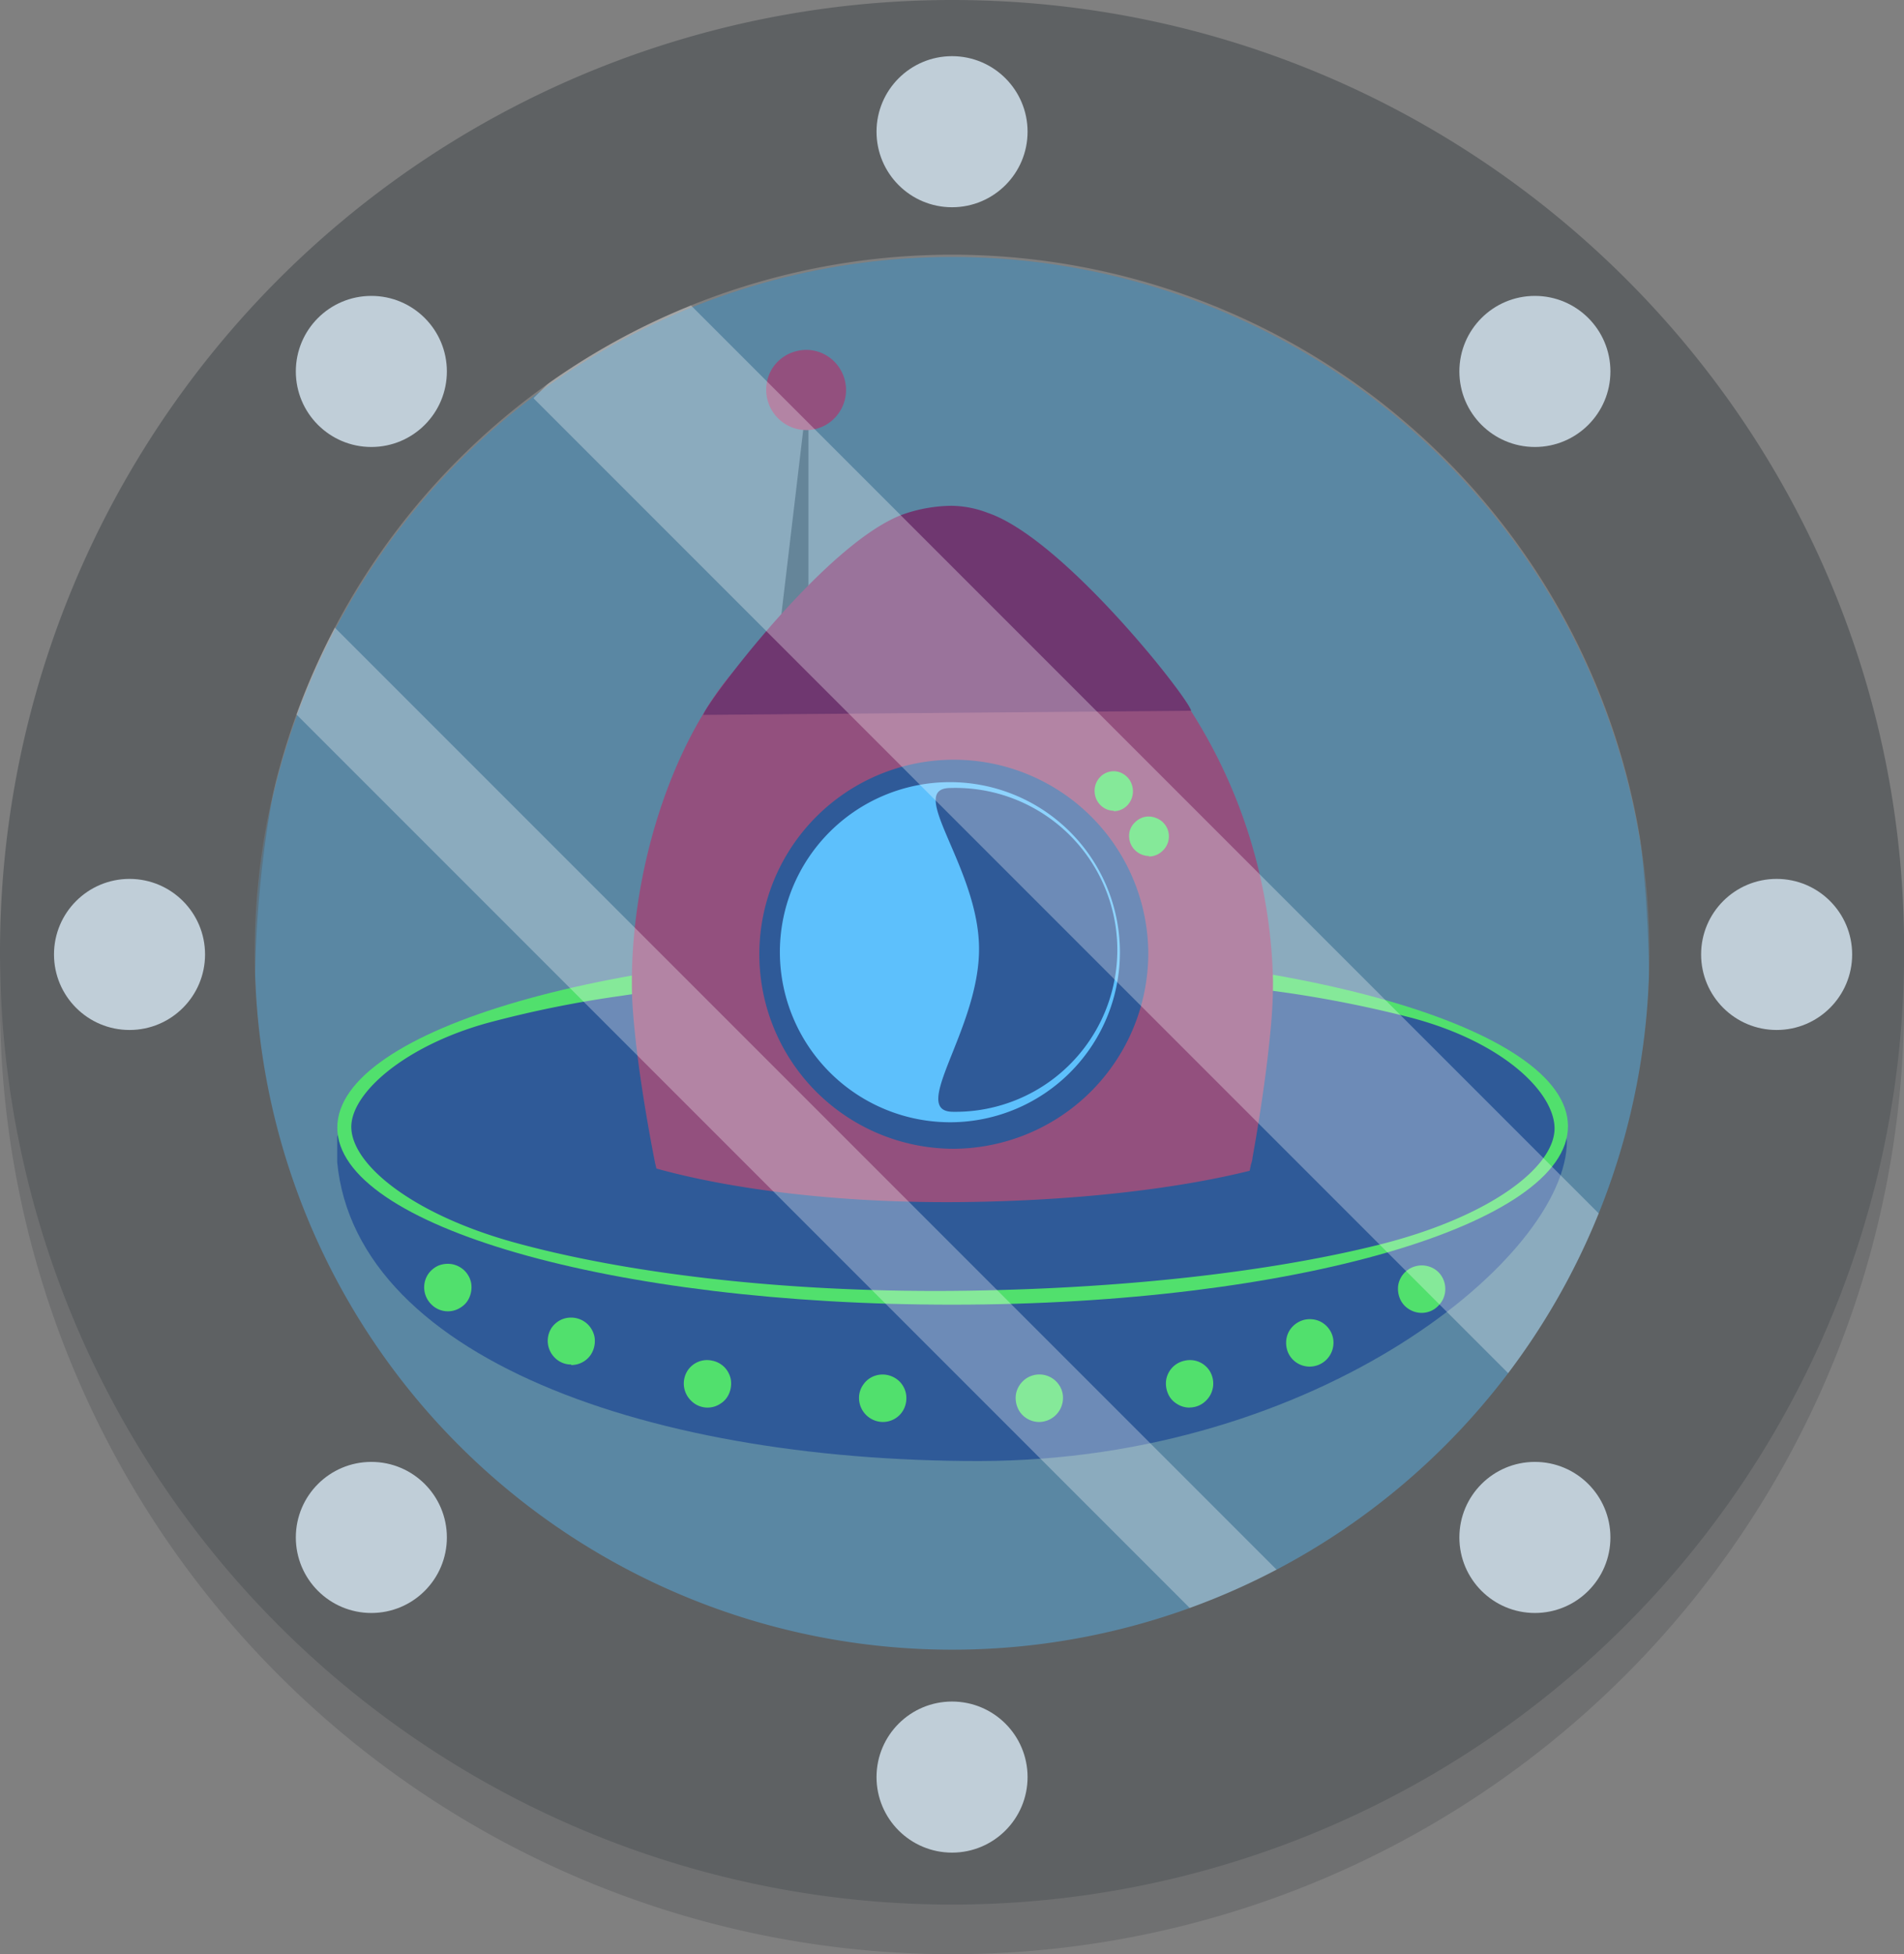 <?xml version="1.0" encoding="UTF-8" standalone="no"?>
<svg
   id="Layer_1"
   data-name="Layer 1"
   viewBox="0 0 194.63 199.71"
   version="1.1"
   sodipodi:docname="Window.svg"
   inkscape:version="1.1.2 (b8e25be833, 2022-02-05)"
   xmlns:inkscape="http://www.inkscape.org/namespaces/inkscape"
   xmlns:sodipodi="http://sodipodi.sourceforge.net/DTD/sodipodi-0.dtd"
   xmlns="http://www.w3.org/2000/svg"
   xmlns:svg="http://www.w3.org/2000/svg">
  <rect x="0" y="0" width="194.63" height="199.71" fill="#808080" stroke="none"/>
  <sodipodi:namedview
     id="namedview978"
     pagecolor="#ffffff"
     bordercolor="#666666"
     borderopacity="1.0"
     inkscape:pageshadow="2"
     inkscape:pageopacity="0.0"
     inkscape:pagecheckerboard="0"
     showgrid="false"
     inkscape:zoom="3.6252565"
     inkscape:cx="97.234499"
     inkscape:cy="99.717082"
     inkscape:window-width="1920"
     inkscape:window-height="1001"
     inkscape:window-x="-9"
     inkscape:window-y="-9"
     inkscape:window-maximized="1"
     inkscape:current-layer="Layer_1" />
  <defs
     id="defs907">
    <style
       id="style902">.cls-1{fill:none;}.cls-2{clip-path:url(#clip-path);}.cls-3{fill:#434070;}.cls-4{fill:#333;}.cls-5{fill:#d2324b;}.cls-6{fill:#74ff33;}.cls-7{fill:#85d1ff;}.cls-8{fill:#9e0e38;}.cls-9{fill:#0398f4;}.cls-10,.cls-11,.cls-9{isolation:isolate;}.cls-10,.cls-9{opacity:0.3;}.cls-10{fill:#fff;}.cls-11,.cls-12{fill:#5e6163;}.cls-11{opacity:0.5;}.cls-13{fill:#c0ced8;}</style>
    <clipPath
       id="clip-path"
       transform="translate(-2.68 -0.15)">
      <rect
         class="cls-1"
         x="37.15"
         y="27.95"
         width="125.93"
         height="130.78"
         id="rect904" />
    </clipPath>
  </defs>
  <g
     class="cls-2"
     clip-path="url(#clip-path)"
     id="g949">
    <path
       class="cls-3"
       d="M162.85,116.76c0,11.74-25.33,32.67-60.07,32.7s-65.7-11.25-65.73-32.57C37,105.16,162.83,105,162.85,116.76Z"
       transform="translate(-2.68 -0.15)"
       id="path909" />
    <path
       class="cls-4"
       d="M85.32,39.59V64.16H82.41Z"
       transform="translate(-2.68 -0.15)"
       id="path911" />
    <path
       class="cls-5"
       d="M85.12,44.1a4.08,4.08,0,0,1-2.27-.68,4.13,4.13,0,0,1-1.78-4.19,4,4,0,0,1,1.1-2.11A4.09,4.09,0,0,1,84.25,36a4,4,0,0,1,2.38.21A4.11,4.11,0,0,1,88,42.87a4,4,0,0,1-2.9,1.23Z"
       transform="translate(-2.68 -0.15)"
       id="path913" />
    <path
       class="cls-6"
       d="M100.09,133.48c34.74,0,62.89-8.2,62.87-18.24s-28.18-18.13-62.91-18.09-62.89,8.2-62.89,18.24S65.37,133.51,100.09,133.48Z"
       transform="translate(-2.68 -0.15)"
       id="path915" />
    <path
       class="cls-3"
       d="M161.59,115.45c0,4.08-6.83,9.14-18,11.92s-26.41,4.54-43.35,4.7c-17.74.16-33.74-1.84-45-4.95-10.28-2.84-16.62-7.9-16.65-11.8,0-3.49,5.48-8.29,13.93-10.63a112.73,112.73,0,0,1,13.74-2.78c1.47-.23,3-.42,4.58-.62a269,269,0,0,1,29.58-1.79c1.15,0,2.28,0,3.41,0a228.17,228.17,0,0,1,23.52,1.25l1.34.14c1.6.18,3.17.39,4.71.6a120.07,120.07,0,0,1,13.66,2.7C156.38,106.69,161.55,111.78,161.59,115.45Z"
       transform="translate(-2.68 -0.15)"
       id="path917" />
    <path
       class="cls-6"
       d="M92.92,145.47a2.42,2.42,0,0,0,1.34-.4,2.38,2.38,0,0,0,.89-1.09,2.56,2.56,0,0,0,.14-1.4,2.42,2.42,0,0,0-.66-1.25,2.5,2.5,0,0,0-1.24-.66,2.43,2.43,0,0,0-1.41.13,2.36,2.36,0,0,0-1.08.89,2.32,2.32,0,0,0-.41,1.34,2.46,2.46,0,0,0,2.43,2.44Z"
       transform="translate(-2.68 -0.15)"
       id="path919" />
    <path
       class="cls-6"
       d="M75,144a2.38,2.38,0,0,0,1.34-.41,2.23,2.23,0,0,0,.89-1.08,2.61,2.61,0,0,0,.15-1.41,2.46,2.46,0,0,0-.66-1.24,2.42,2.42,0,0,0-1.25-.66,2.38,2.38,0,0,0-2.49,1,2.44,2.44,0,0,0,.31,3.06A2.37,2.37,0,0,0,75,144Z"
       transform="translate(-2.68 -0.15)"
       id="path921" />
    <path
       class="cls-6"
       d="M61.07,139.65a2.4,2.4,0,0,0,1.34-.4,2.32,2.32,0,0,0,.89-1.09,2.56,2.56,0,0,0,.15-1.4,2.51,2.51,0,0,0-.67-1.25,2.46,2.46,0,0,0-2.65-.53,2.47,2.47,0,0,0-1.08.89,2.43,2.43,0,0,0,.31,3,2.35,2.35,0,0,0,1.71.73Z"
       transform="translate(-2.68 -0.15)"
       id="path923" />
    <path
       class="cls-6"
       d="M48.46,134.16a2.38,2.38,0,0,0,1.34-.41,2.23,2.23,0,0,0,.89-1.08,2.61,2.61,0,0,0,.15-1.41,2.46,2.46,0,0,0-.66-1.24,2.51,2.51,0,0,0-1.25-.67,2.62,2.62,0,0,0-1.41.13,2.54,2.54,0,0,0-1.08.89,2.44,2.44,0,0,0,.31,3.06,2.37,2.37,0,0,0,1.71.73Z"
       transform="translate(-2.68 -0.15)"
       id="path925" />
    <path
       class="cls-6"
       d="M108.92,145.47a2.4,2.4,0,0,1-1.34-.4,2.32,2.32,0,0,1-.89-1.09,2.56,2.56,0,0,1-.15-1.4,2.51,2.51,0,0,1,.67-1.25,2.42,2.42,0,0,1,3.73.36,2.31,2.31,0,0,1,.4,1.34,2.46,2.46,0,0,1-2.42,2.44Z"
       transform="translate(-2.68 -0.15)"
       id="path927" />
    <path
       class="cls-6"
       d="M124.28,144a2.38,2.38,0,0,1-1.34-.41,2.23,2.23,0,0,1-.89-1.08,2.61,2.61,0,0,1-.15-1.41,2.46,2.46,0,0,1,.66-1.24,2.42,2.42,0,0,1,1.25-.66,2.38,2.38,0,0,1,2.49,1,2.44,2.44,0,0,1-.31,3.06,2.37,2.37,0,0,1-1.71.73Z"
       transform="translate(-2.68 -0.15)"
       id="path929" />
    <path
       class="cls-6"
       d="M136.56,139.81a2.4,2.4,0,0,1-2.23-1.48,2.61,2.61,0,0,1-.14-1.41,2.35,2.35,0,0,1,.66-1.24,2.48,2.48,0,0,1,1.24-.67,2.52,2.52,0,0,1,1.41.13,2.41,2.41,0,0,1,1.08.89,2.35,2.35,0,0,1,.41,1.34,2.45,2.45,0,0,1-.71,1.72,2.42,2.42,0,0,1-1.72.72Z"
       transform="translate(-2.68 -0.15)"
       id="path931" />
    <path
       class="cls-6"
       d="M148,134.32a2.41,2.41,0,0,1-1.34-.41,2.29,2.29,0,0,1-.89-1.08,2.61,2.61,0,0,1-.15-1.41,2.43,2.43,0,0,1,1.91-1.9,2.44,2.44,0,0,1,1.41.13,2.34,2.34,0,0,1,1.08.88,2.45,2.45,0,0,1,.4,1.35,2.39,2.39,0,0,1-.71,1.71,2.35,2.35,0,0,1-1.71.73Z"
       transform="translate(-2.68 -0.15)"
       id="path933" />
    <path
       class="cls-5"
       d="M132.81,100.45a52.24,52.24,0,0,1-.31,5.56c-.58,5.95-1.79,12.47-1.79,12.47s0,.19-.1.5-.11.5-.19.82c-7.61,1.89-18.14,3.1-29.76,3.2-12.17.1-23.15-1.28-30.88-3.43l-.14-.59s-1.36-6.7-2-12.71c-.21-1.92-.36-3.77-.37-5.3-.08-9.62,2.65-20.16,7.3-27.87a29.11,29.11,0,0,1,6.32-7.53l37.72-.33a1.51,1.51,0,0,1,.17.2,48.81,48.81,0,0,1,4.74,6l.1.14.13.2a0,0,0,0,0,0,0A53.36,53.36,0,0,1,132.81,100.45Z"
       transform="translate(-2.68 -0.15)"
       id="path935" />
    <path
       class="cls-3"
       d="M100.13,117.55a19.88,19.88,0,1,1,19.93-20A20,20,0,0,1,100.13,117.55Z"
       transform="translate(-2.68 -0.15)"
       id="path937" />
    <path
       class="cls-7"
       d="M100,114.84a17.38,17.38,0,1,0-17.6-17.23A17.42,17.42,0,0,0,100,114.84Z"
       transform="translate(-2.68 -0.15)"
       id="path939" />
    <path
       class="cls-3"
       d="M99.82,80.68a16.55,16.55,0,1,1,.29,33.09c-4.59,0,2.72-8.47,2.65-16.75S95.23,80.71,99.82,80.68Z"
       transform="translate(-2.68 -0.15)"
       id="path941" />
    <path
       class="cls-8"
       d="M99.93,51.84a15.48,15.48,0,0,0-4.72.8c-8,2.71-20.54,19.67-20.64,20.57l49.87-.42c-.2-1.21-13-17.57-20.77-20.22A10.66,10.66,0,0,0,99.93,51.84Z"
       transform="translate(-2.68 -0.15)"
       id="path943" />
    <path
       class="cls-6"
       d="M116.53,83a1.84,1.84,0,0,1-1.08-.34,2,2,0,0,1-.73-.91,2.14,2.14,0,0,1-.11-1.18,2,2,0,0,1,.52-1,1.86,1.86,0,0,1,1-.56,1.83,1.83,0,0,1,1.13.11,2.06,2.06,0,0,1,.89.74,2.17,2.17,0,0,1,.34,1.14,2.07,2.07,0,0,1-.57,1.45,1.92,1.92,0,0,1-1.39.6Z"
       transform="translate(-2.68 -0.15)"
       id="path945" />
    <path
       class="cls-6"
       d="M120.15,87.63a2.07,2.07,0,0,1-1.89-1.24,2.16,2.16,0,0,1-.13-1.18,1.92,1.92,0,0,1,.55-1,2.06,2.06,0,0,1,1-.57,2,2,0,0,1,1.18.11,2,2,0,0,1,.69,3.32,2,2,0,0,1-1.44.61Z"
       transform="translate(-2.68 -0.15)"
       id="path947" />
  </g>
  <circle
     class="cls-9"
     cx="97.32"
     cy="97.54"
     r="71.28"
     id="circle951" />
  <rect
     class="cls-10"
     x="79.9"
     y="44.28"
     width="9.05"
     height="147.85"
     transform="translate(-61.54 94.17) rotate(-45)"
     id="rect953" />
  <rect
     class="cls-10"
     x="106.84"
     y="12.79"
     width="18.09"
     height="147.85"
     transform="translate(-30.06 107.2) rotate(-45)"
     id="rect955" />
  <path
     class="cls-11"
     d="M100,5.22a97.32,97.32,0,1,0,97.32,97.32C197.54,48.69,153.84,5.22,100,5.22Zm0,168.59a71.24,71.24,0,0,1-71.28-71.27c0-39.28,17.44-77.9,71.28-77.9,57.37,0,71.28,38.4,71.28,77.9A71.24,71.24,0,0,1,100,173.81Z"
     transform="translate(-2.68 -0.15)"
     id="path957" />
  <path
     class="cls-12"
     d="M100,.15a97.32,97.32,0,1,0,97.32,97.31C197.54,43.84,153.84.15,100,.15Zm0,168.59a71.28,71.28,0,1,1,71.28-71.28A71.25,71.25,0,0,1,100,168.74Z"
     transform="translate(-2.68 -0.15)"
     id="path959" />
  <circle
     class="cls-13"
     cx="181.61"
     cy="97.54"
     r="7.72"
     id="circle961" />
  <circle
     class="cls-13"
     cx="156.9"
     cy="37.96"
     r="7.72"
     id="circle963" />
  <circle
     class="cls-13"
     cx="97.32"
     cy="13.46"
     r="7.72"
     id="circle965" />
  <circle
     class="cls-13"
     cx="37.96"
     cy="37.96"
     r="7.72"
     id="circle967" />
  <circle
     class="cls-13"
     cx="13.24"
     cy="97.54"
     r="7.72"
     id="circle969" />
  <circle
     class="cls-13"
     cx="37.96"
     cy="157.12"
     r="7.72"
     id="circle971" />
  <circle
     class="cls-13"
     cx="97.32"
     cy="181.61"
     r="7.72"
     id="circle973" />
  <circle
     class="cls-13"
     cx="156.9"
     cy="157.12"
     r="7.72"
     id="circle975" />
</svg>
